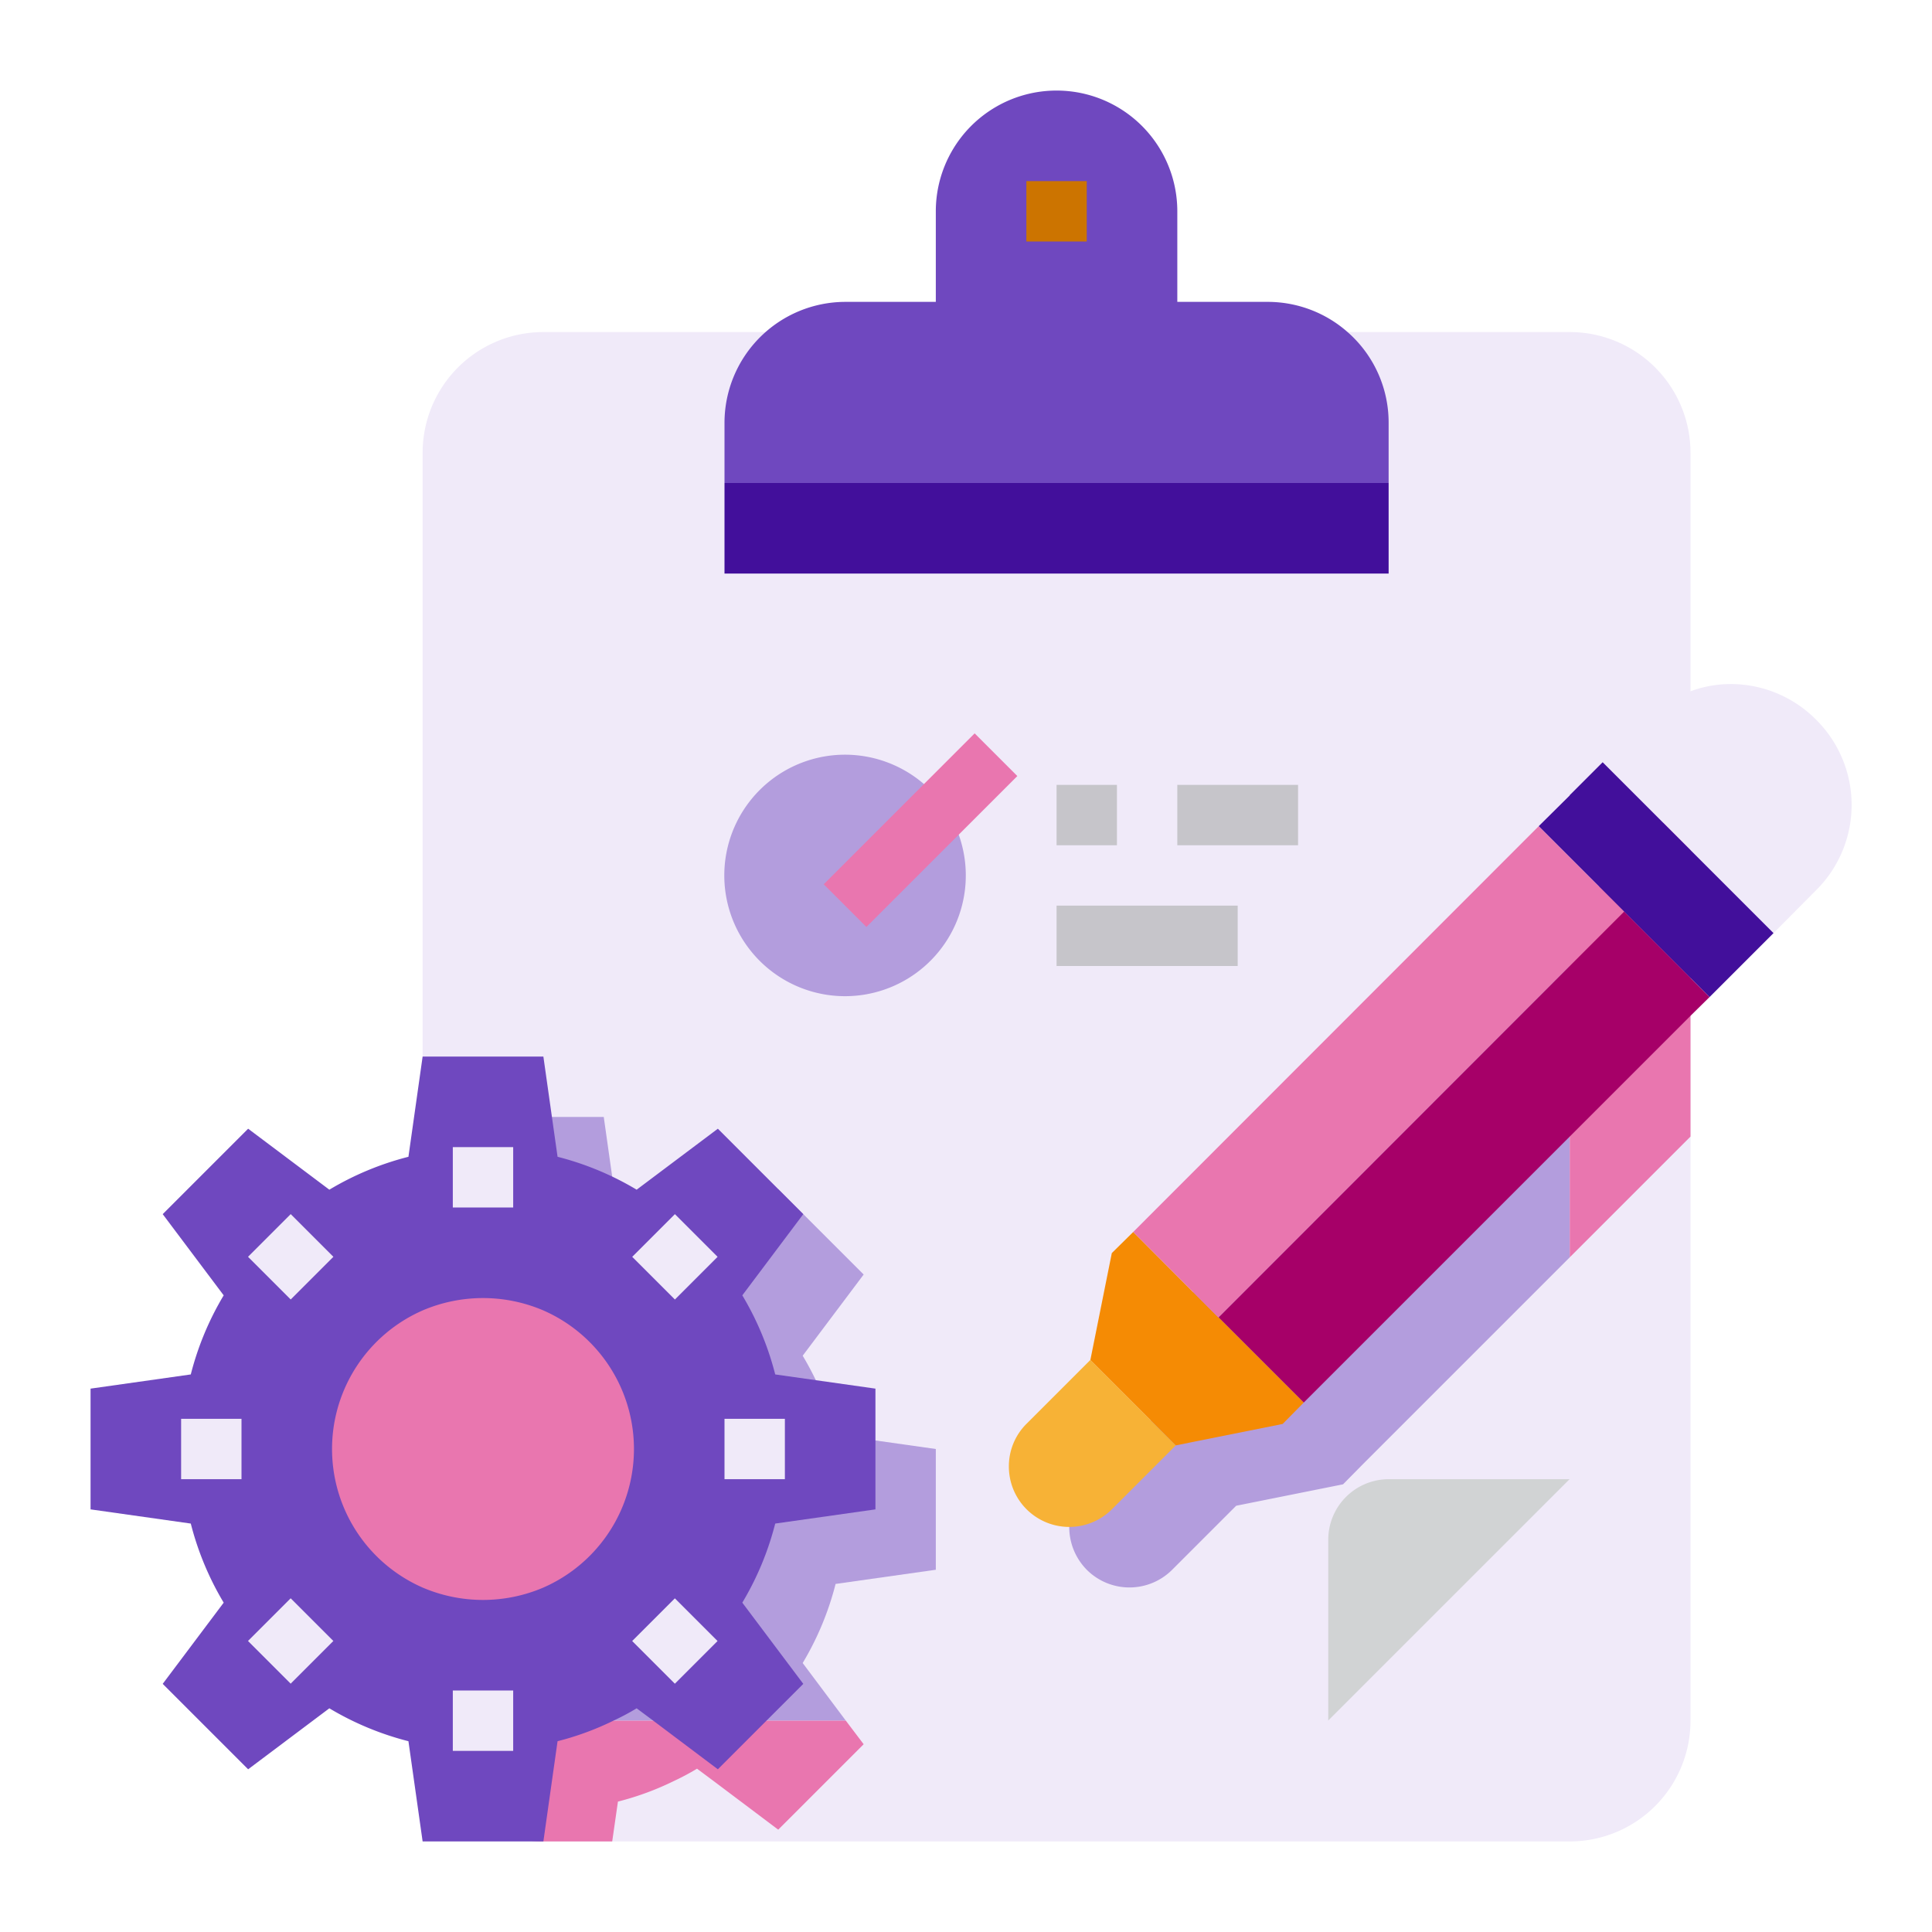 <?xml version="1.0"?>
<svg xmlns="http://www.w3.org/2000/svg" xmlns:xlink="http://www.w3.org/1999/xlink" xmlns:svgjs="http://svgjs.com/svgjs" version="1.1" width="512" height="512" x="0" y="0" viewBox="0 0 64 64" style="enable-background:new 0 0 512 512" xml:space="preserve" class=""><g><g xmlns="http://www.w3.org/2000/svg" id="Clipboard-Management-Project-Setting-List"><path d="m56 15v42a4 4 0 0 1 -4 4h-34a4 4 0 0 1 -2.4-.8 3.774 3.774 0 0 1 -.73-.71 4.026 4.026 0 0 1 -.87-2.49v-42a4 4 0 0 1 4-4h34a4 4 0 0 1 4 4z" fill="#f0eaf9" data-original="#a97c50" style="" class=""/><path d="m52 16v33h-6a2.006 2.006 0 0 0 -2 2v6h-25a1 1 0 0 1 -1-1v-40a1 1 0 0 1 1-1h32a1 1 0 0 1 1 1z" fill="#f0eaf9" data-original="#e6e7e8" style="" class=""/><path d="m38.83 43.51-.71 3.54-2.12 2.12a2.016 2.016 0 0 0 0 2.83 2 2 0 0 0 2.83 0l2.12-2.12 3.54-.71.7-.71 6.81-6.81v-11.3z" fill="#b39ddd" data-original="#d8d7da" style="" class=""/><path d="m56 26.35-4 3.998v11.302l4-4z" fill="#e976af" data-original="#8b5e3c" style="" class=""/><path d="m27.68 52.47a9.8 9.8 0 0 1 -1.09 2.62l1.43 1.91h-9.02a1 1 0 0 1 -1-1v-19h2l.47 3.32a9.8 9.8 0 0 1 2.62 1.09l2.69-2.02 2.83 2.83-2.02 2.69a9.8 9.8 0 0 1 1.09 2.62l3.32.47v4z" fill="#b39ddd" data-original="#d8d7da" style="" class=""/><path d="m60.16 23.84a3.986 3.986 0 0 0 -2.82-1.18 3.825 3.825 0 0 0 -1.34.24 3.924 3.924 0 0 0 -1.49.94l-1.42 1.41 2.91 2.91 2.75 2.75 1.41-1.42a3.978 3.978 0 0 0 0-5.65z" fill="#f0eaf9" data-original="#e6e7e8" style="" class=""/><path d="m56 28.16-2.91-2.91-1.09 1.09v.01l-1.03 1.02 1.03 1.03 1.8 1.8 2.2 2.2.63.63 2.12-2.12z" fill="#420f9b" data-original="#ffa733" style="" class=""/><path d="m52 49-8 8v-6a2.006 2.006 0 0 1 2-2z" fill="#d1d3d4" data-original="#d1d3d4" style="" class=""/><path d="m52 49v7a1 1 0 0 1 -1 1h-7z" fill="#f0eaf9" data-original="#e6e7e8" style="" class=""/><path d="m38.95 47.88-2.12 2.12a2 2 0 0 1 -3.41-1.42 1.983 1.983 0 0 1 .58-1.41l2.12-2.12z" fill="#f7b236" data-original="#787680" style="" class=""/><path d="m43.19 46.46-.7.71-3.54.71-2.83-2.83.71-3.54.71-.7 2.82 2.83h.01z" fill="#f58b04" data-original="#898890" style="" class=""/><path d="m52 28.4-1.03-1.03-13.43 13.44 2.82 2.83h.01l11.63-11.64 1.8-1.8z" fill="#e976af" data-original="#00ccb3" style="" class=""/><path d="m56 32.4-2.2-2.2-1.8 1.8-11.63 11.64 2.82 2.82 8.81-8.81 4-4 .63-.62z" fill="#a60068" data-original="#00b39d" style="" class=""/><path d="m31.28 26.72a4 4 0 1 1 -3.28-1.72 4.009 4.009 0 0 1 3.28 1.72z" fill="#b39ddd" data-original="#ff5023" style="" class=""/><path d="m24 16h22v3h-22z" fill="#420f9b" data-original="#ffa733" style="" class=""/><path d="m44.64 11a4 4 0 0 0 -2.64-1h-3v-3a4 4 0 1 0 -8 0v3h-3a4.009 4.009 0 0 0 -4 4v2h22v-2a3.984 3.984 0 0 0 -1.36-3z" fill="#6f48bf" data-original="#ff9811" style="" class=""/><path d="m28.61 57.78-1.22 1.22-1.61 1.61-2.14-1.61-.55-.41a8.141 8.141 0 0 1 -.77.41 9.492 9.492 0 0 1 -1.85.68l-.19 1.32h-2.28a4 4 0 0 1 -2.4-.8l-.07-.52c-.22-.06-.45-.12-.66-.19a4.026 4.026 0 0 1 -.87-2.49v-16.14a8.956 8.956 0 0 1 1.53-.54l.47-3.32h2v19a1 1 0 0 0 1 1h9.02z" fill="#e976af" data-original="#8b5e3c" style="" class=""/><path d="m25.68 50.47a9.8 9.8 0 0 1 -1.09 2.62l2.02 2.69-1.22 1.22-1.61 1.61-2.14-1.61-.55-.41a8.141 8.141 0 0 1 -.77.41 9.492 9.492 0 0 1 -1.85.68l-.47 3.32h-4l-.47-3.32a9.8 9.8 0 0 1 -2.62-1.09l-2.69 2.02-2.83-2.83 2.02-2.69a9.8 9.8 0 0 1 -1.09-2.62l-3.32-.47v-4l3.32-.47a9.8 9.8 0 0 1 1.09-2.62l-2.02-2.69 2.83-2.83 2.69 2.02a9.8 9.8 0 0 1 2.62-1.09l.47-3.32h4l.47 3.32a9.8 9.8 0 0 1 2.62 1.09l2.69-2.02 2.83 2.83-2.02 2.69a9.8 9.8 0 0 1 1.09 2.62l3.32.47v4z" fill="#6f48bf" data-original="#ff9811" style="" class=""/><path d="m18 43.41a5.083 5.083 0 0 0 -4 0 5.011 5.011 0 0 0 0 9.18 5.083 5.083 0 0 0 4 0 5.011 5.011 0 0 0 0-9.18z" fill="#e976af" data-original="#ffd422" style="" class=""/><path d="m34 6h2v2h-2z" fill="#cc7400" data-original="#cc7400" style="" class=""/><g fill="#ee8700"><path d="m15 38h2v2h-2z" fill="#f0eaf9" data-original="#ee8700" style="" class=""/><path d="m8.636 40.636h2v2h-2z" transform="matrix(.707 -.707 .707 .707 -26.619 19.009)" fill="#f0eaf9" data-original="#ee8700" style="" class=""/><path d="m6 47h2v2h-2z" fill="#f0eaf9" data-original="#ee8700" style="" class=""/><path d="m8.636 53.364h2v2h-2z" transform="matrix(.707 -.707 .707 .707 -35.619 22.737)" fill="#f0eaf9" data-original="#ee8700" style="" class=""/><path d="m15 56h2v2h-2z" fill="#f0eaf9" data-original="#ee8700" style="" class=""/><path d="m21.364 53.364h2v2h-2z" transform="matrix(.707 -.707 .707 .707 -31.891 31.737)" fill="#f0eaf9" data-original="#ee8700" style="" class=""/><path d="m24 47h2v2h-2z" fill="#f0eaf9" data-original="#ee8700" style="" class=""/><path d="m21.364 40.636h2v2h-2z" transform="matrix(.707 -.707 .707 .707 -22.891 28.009)" fill="#f0eaf9" data-original="#ee8700" style="" class=""/></g><path d="m26.964 26.5h7.071v2h-7.071z" fill="#e976af" transform="matrix(.707 -.707 .707 .707 -10.512 29.621)" data-original="#d80027" style="" class=""/><path d="m35 26h2v2h-2z" fill="#c6c5ca" data-original="#c6c5ca" style="" class=""/><path d="m39 26h4v2h-4z" fill="#c6c5ca" data-original="#c6c5ca" style="" class=""/><path d="m35 30h6v2h-6z" fill="#c6c5ca" data-original="#c6c5ca" style="" class=""/></g></g></svg>
